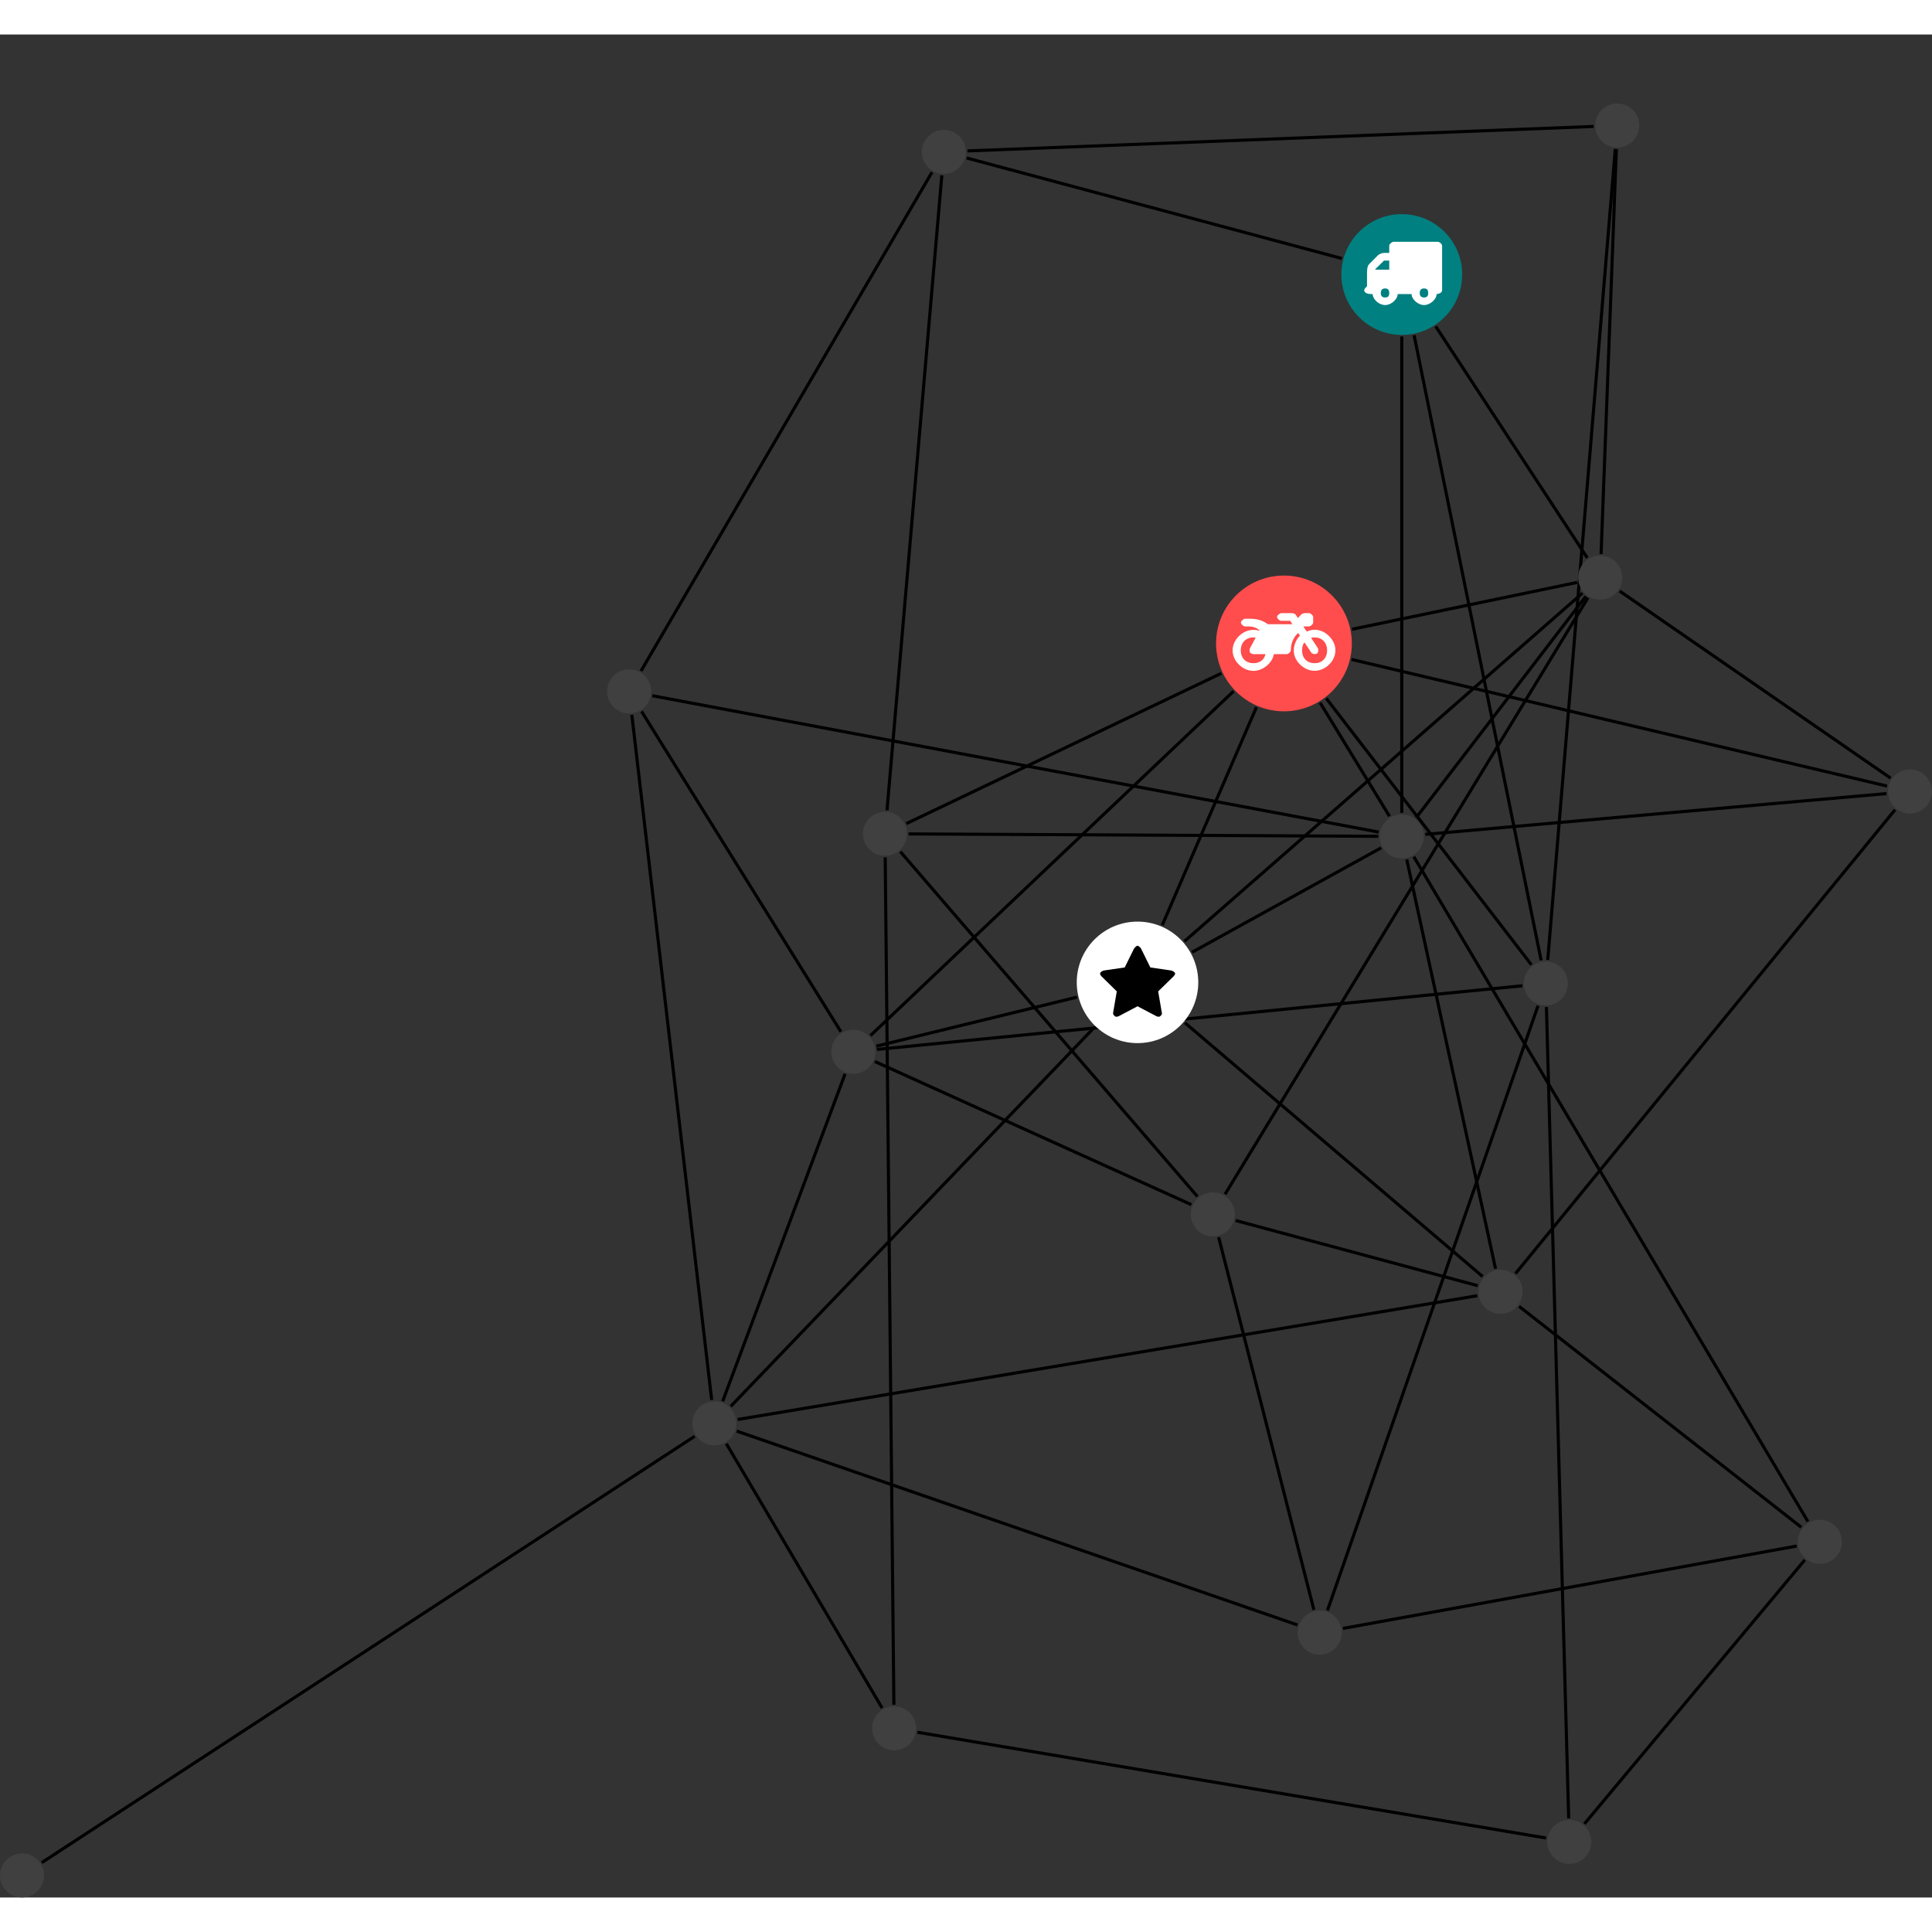 <?xml version="1.0" encoding="UTF-8"?>
<svg xmlns="http://www.w3.org/2000/svg" xmlns:xlink="http://www.w3.org/1999/xlink" width="247.240pt" height="247.240pt" viewBox="0.000 -8.829 247.240 238.411" version="1.1">
<rect x="0.000" y="-8.829" width="247.240" height="238.411" fill="#333333" stroke="none"/>
<defs>
<g>
<symbol overflow="visible" id="glyph0-0">
<path style="stroke:none;" d="M 1.422 -0.75 L 1.422 -7.922 L 3.562 -7.922 L 3.562 -0.891 L 1.422 -0.891 Z M 0.625 0 L 4.531 0 L 4.531 -8.812 L 0.438 -8.812 L 0.438 0 Z M 0.625 0 "/>
</symbol>
<symbol overflow="visible" id="glyph0-1">
<path style="stroke:none;" d="M 3.375 -0.844 C 3.375 -0.453 3.234 -0.266 2.844 -0.266 C 2.469 -0.266 2.297 -0.453 2.297 -0.844 C 2.297 -1.219 2.469 -1.422 2.844 -1.422 C 3.234 -1.422 3.375 -1.219 3.375 -0.844 Z M 1.594 -3.688 L 1.594 -3.859 C 1.594 -3.875 1.578 -3.875 1.594 -3.891 L 2.688 -4.969 C 2.703 -5 2.656 -4.984 2.688 -4.984 L 3.375 -4.984 L 3.375 -3.828 L 1.594 -3.828 Z M 8.359 -0.844 C 8.359 -0.453 8.219 -0.266 7.828 -0.266 C 7.453 -0.266 7.281 -0.453 7.281 -0.844 C 7.281 -1.219 7.453 -1.422 7.828 -1.422 C 8.219 -1.422 8.359 -1.219 8.359 -0.844 Z M 10.141 -6.891 C 10.141 -7.094 9.812 -7.391 9.609 -7.391 L 3.922 -7.391 C 3.719 -7.391 3.375 -7.094 3.375 -6.891 L 3.375 -5.969 L 2.672 -5.969 C 2.469 -5.969 2.078 -5.812 1.938 -5.672 L 0.844 -4.578 C 0.531 -4.266 0.531 -3.734 0.531 -3.328 L 0.531 -1.688 C 0.516 -1.688 0.172 -1.391 0.172 -1.203 C 0.172 -0.781 0.781 -0.703 1.062 -0.703 L 1.25 -0.703 C 1.25 -0.047 2.062 0.703 2.844 0.703 C 3.641 0.703 4.453 -0.047 4.453 -0.703 L 6.234 -0.703 C 6.234 -0.047 7.047 0.703 7.828 0.703 C 8.625 0.703 9.438 -0.047 9.438 -0.703 C 9.547 -0.703 10.141 -0.781 10.141 -1.203 Z M 10.141 -6.891 "/>
</symbol>
<symbol overflow="visible" id="glyph0-2">
<path style="stroke:none;" d="M 12.969 -2.906 C 12.844 -3.984 11.859 -5.016 10.781 -5.219 C 10.234 -5.328 9.703 -5.219 9.328 -5.031 L 8.875 -5.688 L 9.609 -5.688 C 9.812 -5.688 10.141 -5.984 10.141 -6.188 L 10.141 -6.891 C 10.141 -7.094 9.812 -7.391 9.609 -7.391 L 9.047 -7.391 C 8.969 -7.391 8.734 -7.312 8.656 -7.25 L 8.188 -6.766 L 7.891 -7.203 C 7.828 -7.281 7.594 -7.391 7.484 -7.391 L 6.078 -7.391 C 5.906 -7.391 5.547 -7.125 5.516 -6.953 C 5.484 -6.734 5.828 -6.406 6.047 -6.406 L 7.188 -6.406 L 7.484 -5.969 L 4.344 -5.969 C 4.141 -6.125 3.375 -6.672 2.141 -6.672 L 1.422 -6.672 C 1.219 -6.672 0.891 -6.375 0.891 -6.188 C 0.891 -5.984 1.219 -5.688 1.422 -5.688 L 1.781 -5.688 C 2.484 -5.688 2.906 -5.516 3.281 -5.188 L 3.25 -5.141 C 3.078 -5.188 2.797 -5.25 2.5 -5.25 C 1.109 -5.25 -0.172 -4 -0.172 -2.625 C -0.172 -1.25 1.109 0 2.5 0 C 3.75 0 4.953 -1.062 5.109 -2.141 L 6.766 -2.141 C 6.969 -2.141 7.281 -2.438 7.281 -2.625 C 7.281 -3.609 7.688 -4.391 8.219 -4.844 L 8.453 -4.5 C 7.969 -4.062 7.578 -3.203 7.672 -2.359 C 7.781 -1.172 8.969 -0.094 10.141 -0.016 C 11.703 0.094 13.156 -1.344 12.969 -2.906 Z M 2.5 -0.984 C 1.516 -0.984 0.875 -1.641 0.875 -2.625 C 0.875 -3.594 1.516 -4.281 2.5 -4.281 C 2.672 -4.281 2.844 -4.234 2.781 -4.25 L 2.047 -2.891 C 2 -2.781 2 -2.469 2.047 -2.359 C 2.125 -2.25 2.375 -2.141 2.5 -2.141 L 4.031 -2.141 C 3.891 -1.453 3.344 -0.984 2.5 -0.984 Z M 10.328 -0.984 C 9.344 -0.984 8.719 -1.641 8.719 -2.625 C 8.719 -3.109 8.859 -3.469 9.031 -3.641 L 9.906 -2.328 C 9.969 -2.219 10.203 -2.141 10.328 -2.141 C 10.391 -2.141 10.594 -2.188 10.641 -2.234 C 10.812 -2.344 10.844 -2.75 10.734 -2.922 L 9.875 -4.219 C 9.859 -4.219 10.094 -4.281 10.328 -4.281 C 11.297 -4.281 11.922 -3.594 11.922 -2.625 C 11.922 -1.641 11.297 -0.984 10.328 -0.984 Z M 10.328 -0.984 "/>
</symbol>
<symbol overflow="visible" id="glyph0-3">
<path style="stroke:none;" d="M 9.438 -5.078 C 9.438 -5.25 9.078 -5.453 8.938 -5.469 L 6.266 -5.859 L 5.078 -8.266 C 5.031 -8.375 4.75 -8.641 4.625 -8.641 C 4.5 -8.641 4.234 -8.375 4.172 -8.266 L 2.984 -5.859 L 0.312 -5.469 C 0.172 -5.453 -0.172 -5.25 -0.172 -5.078 C -0.172 -4.969 -0.062 -4.781 0.016 -4.719 L 1.969 -2.797 L 1.5 -0.062 C 1.5 -0.016 1.5 0.016 1.5 0.047 C 1.5 0.203 1.75 0.453 1.906 0.453 C 1.984 0.453 2.188 0.406 2.25 0.359 L 4.625 -0.891 L 7 0.359 C 7.062 0.406 7.266 0.453 7.344 0.453 C 7.5 0.453 7.75 0.203 7.75 0.047 C 7.75 0.016 7.75 -0.016 7.734 -0.062 L 7.266 -2.797 L 9.234 -4.719 C 9.297 -4.781 9.438 -4.969 9.438 -5.078 Z M 9.438 -5.078 "/>
</symbol>
</g>
<clipPath id="clip1">
  <path d="M 167 65 L 247.238 65 L 247.238 93 L 167 93 Z M 167 65 "/>
</clipPath>
<clipPath id="clip2">
  <path d="M 176 82 L 247.238 82 L 247.238 100 L 176 100 Z M 176 82 "/>
</clipPath>
<clipPath id="clip3">
  <path d="M 188 84 L 247.238 84 L 247.238 156 L 188 156 Z M 188 84 "/>
</clipPath>
<clipPath id="clip4">
  <path d="M 201 56 L 247.238 56 L 247.238 92 L 201 92 Z M 201 56 "/>
</clipPath>
<clipPath id="clip5">
  <path d="M 0 164 L 95 164 L 95 229.582 L 0 229.582 Z M 0 164 "/>
</clipPath>
<clipPath id="clip6">
  <path d="M 241 85 L 247.238 85 L 247.238 91 L 241 91 Z M 241 85 "/>
</clipPath>
<clipPath id="clip7">
  <path d="M 0 223 L 6 223 L 6 229.582 L 0 229.582 Z M 0 223 "/>
</clipPath>
</defs>
<g id="surface1">
<path style="fill:none;stroke-width:0.399;stroke-linecap:butt;stroke-linejoin:miter;stroke:rgb(0%,0%,0%);stroke-opacity:1;stroke-miterlimit:10;" d="M -0.001 -7.928 L -0.001 -68.889 " transform="matrix(1,0,0,-1,179.388,21.888)"/>
<path style="fill:none;stroke-width:0.399;stroke-linecap:butt;stroke-linejoin:miter;stroke:rgb(0%,0%,0%);stroke-opacity:1;stroke-miterlimit:10;" d="M -7.661 2.052 L -55.685 14.915 " transform="matrix(1,0,0,-1,179.388,21.888)"/>
<path style="fill:none;stroke-width:0.399;stroke-linecap:butt;stroke-linejoin:miter;stroke:rgb(0%,0%,0%);stroke-opacity:1;stroke-miterlimit:10;" d="M 1.577 -7.772 L 17.831 -87.764 " transform="matrix(1,0,0,-1,179.388,21.888)"/>
<path style="fill:none;stroke-width:0.399;stroke-linecap:butt;stroke-linejoin:miter;stroke:rgb(0%,0%,0%);stroke-opacity:1;stroke-miterlimit:10;" d="M 4.342 -6.635 L 23.737 -36.26 " transform="matrix(1,0,0,-1,179.388,21.888)"/>
<path style="fill:none;stroke-width:0.399;stroke-linecap:butt;stroke-linejoin:miter;stroke:rgb(0%,0%,0%);stroke-opacity:1;stroke-miterlimit:10;" d="M 24.557 18.951 L -55.587 15.818 " transform="matrix(1,0,0,-1,179.388,21.888)"/>
<path style="fill:none;stroke-width:0.399;stroke-linecap:butt;stroke-linejoin:miter;stroke:rgb(0%,0%,0%);stroke-opacity:1;stroke-miterlimit:10;" d="M 27.323 16.064 L 18.678 -87.717 " transform="matrix(1,0,0,-1,179.388,21.888)"/>
<path style="fill:none;stroke-width:0.399;stroke-linecap:butt;stroke-linejoin:miter;stroke:rgb(0%,0%,0%);stroke-opacity:1;stroke-miterlimit:10;" d="M 27.46 16.056 L 25.503 -35.772 " transform="matrix(1,0,0,-1,179.388,21.888)"/>
<path style="fill:none;stroke-width:0.399;stroke-linecap:butt;stroke-linejoin:miter;stroke:rgb(0%,0%,0%);stroke-opacity:1;stroke-miterlimit:10;" d="M -95.915 -53.901 L -2.966 -71.35 " transform="matrix(1,0,0,-1,179.388,21.888)"/>
<path style="fill:none;stroke-width:0.399;stroke-linecap:butt;stroke-linejoin:miter;stroke:rgb(0%,0%,0%);stroke-opacity:1;stroke-miterlimit:10;" d="M -97.361 -50.741 L -60.122 13.091 " transform="matrix(1,0,0,-1,179.388,21.888)"/>
<path style="fill:none;stroke-width:0.399;stroke-linecap:butt;stroke-linejoin:miter;stroke:rgb(0%,0%,0%);stroke-opacity:1;stroke-miterlimit:10;" d="M -98.533 -56.342 L -88.314 -144.022 " transform="matrix(1,0,0,-1,179.388,21.888)"/>
<path style="fill:none;stroke-width:0.399;stroke-linecap:butt;stroke-linejoin:miter;stroke:rgb(0%,0%,0%);stroke-opacity:1;stroke-miterlimit:10;" d="M -97.286 -55.909 L -71.779 -96.901 " transform="matrix(1,0,0,-1,179.388,21.888)"/>
<path style="fill:none;stroke-width:0.399;stroke-linecap:butt;stroke-linejoin:miter;stroke:rgb(0%,0%,0%);stroke-opacity:1;stroke-miterlimit:10;" d="M -10.45 -54.796 L -1.572 -69.331 " transform="matrix(1,0,0,-1,179.388,21.888)"/>
<g clip-path="url(#clip1)" clip-rule="nonzero">
<path style="fill:none;stroke-width:0.399;stroke-linecap:butt;stroke-linejoin:miter;stroke:rgb(0%,0%,0%);stroke-opacity:1;stroke-miterlimit:10;" d="M -6.431 -49.257 L 62.096 -65.464 " transform="matrix(1,0,0,-1,179.388,21.888)"/>
</g>
<path style="fill:none;stroke-width:0.399;stroke-linecap:butt;stroke-linejoin:miter;stroke:rgb(0%,0%,0%);stroke-opacity:1;stroke-miterlimit:10;" d="M -18.603 -55.37 L -30.654 -83.26 " transform="matrix(1,0,0,-1,179.388,21.888)"/>
<path style="fill:none;stroke-width:0.399;stroke-linecap:butt;stroke-linejoin:miter;stroke:rgb(0%,0%,0%);stroke-opacity:1;stroke-miterlimit:10;" d="M -9.658 -54.249 L 16.589 -88.335 " transform="matrix(1,0,0,-1,179.388,21.888)"/>
<path style="fill:none;stroke-width:0.399;stroke-linecap:butt;stroke-linejoin:miter;stroke:rgb(0%,0%,0%);stroke-opacity:1;stroke-miterlimit:10;" d="M -21.529 -53.323 L -67.993 -97.389 " transform="matrix(1,0,0,-1,179.388,21.888)"/>
<path style="fill:none;stroke-width:0.399;stroke-linecap:butt;stroke-linejoin:miter;stroke:rgb(0%,0%,0%);stroke-opacity:1;stroke-miterlimit:10;" d="M -23.103 -51.038 L -63.411 -70.268 " transform="matrix(1,0,0,-1,179.388,21.888)"/>
<path style="fill:none;stroke-width:0.399;stroke-linecap:butt;stroke-linejoin:miter;stroke:rgb(0%,0%,0%);stroke-opacity:1;stroke-miterlimit:10;" d="M -6.38 -45.397 L 22.436 -39.401 " transform="matrix(1,0,0,-1,179.388,21.888)"/>
<g clip-path="url(#clip2)" clip-rule="nonzero">
<path style="fill:none;stroke-width:0.399;stroke-linecap:butt;stroke-linejoin:miter;stroke:rgb(0%,0%,0%);stroke-opacity:1;stroke-miterlimit:10;" d="M 3.007 -71.643 L 62.03 -66.424 " transform="matrix(1,0,0,-1,179.388,21.888)"/>
</g>
<path style="fill:none;stroke-width:0.399;stroke-linecap:butt;stroke-linejoin:miter;stroke:rgb(0%,0%,0%);stroke-opacity:1;stroke-miterlimit:10;" d="M -2.642 -73.366 L -26.837 -86.729 " transform="matrix(1,0,0,-1,179.388,21.888)"/>
<path style="fill:none;stroke-width:0.399;stroke-linecap:butt;stroke-linejoin:miter;stroke:rgb(0%,0%,0%);stroke-opacity:1;stroke-miterlimit:10;" d="M 0.639 -74.858 L 11.999 -127.237 " transform="matrix(1,0,0,-1,179.388,21.888)"/>
<path style="fill:none;stroke-width:0.399;stroke-linecap:butt;stroke-linejoin:miter;stroke:rgb(0%,0%,0%);stroke-opacity:1;stroke-miterlimit:10;" d="M 1.538 -74.503 L 51.971 -159.581 " transform="matrix(1,0,0,-1,179.388,21.888)"/>
<path style="fill:none;stroke-width:0.399;stroke-linecap:butt;stroke-linejoin:miter;stroke:rgb(0%,0%,0%);stroke-opacity:1;stroke-miterlimit:10;" d="M -3.017 -71.893 L -63.118 -71.585 " transform="matrix(1,0,0,-1,179.388,21.888)"/>
<path style="fill:none;stroke-width:0.399;stroke-linecap:butt;stroke-linejoin:miter;stroke:rgb(0%,0%,0%);stroke-opacity:1;stroke-miterlimit:10;" d="M 1.835 -69.514 L 23.553 -41.182 " transform="matrix(1,0,0,-1,179.388,21.888)"/>
<path style="fill:none;stroke-width:0.399;stroke-linecap:butt;stroke-linejoin:miter;stroke:rgb(0%,0%,0%);stroke-opacity:1;stroke-miterlimit:10;" d="M -58.861 12.693 L -65.876 -68.561 " transform="matrix(1,0,0,-1,179.388,21.888)"/>
<g clip-path="url(#clip3)" clip-rule="nonzero">
<path style="fill:none;stroke-width:0.399;stroke-linecap:butt;stroke-linejoin:miter;stroke:rgb(0%,0%,0%);stroke-opacity:1;stroke-miterlimit:10;" d="M 63.124 -68.491 L 14.55 -127.85 " transform="matrix(1,0,0,-1,179.388,21.888)"/>
</g>
<g clip-path="url(#clip4)" clip-rule="nonzero">
<path style="fill:none;stroke-width:0.399;stroke-linecap:butt;stroke-linejoin:miter;stroke:rgb(0%,0%,0%);stroke-opacity:1;stroke-miterlimit:10;" d="M 62.553 -64.444 L 27.874 -40.503 " transform="matrix(1,0,0,-1,179.388,21.888)"/>
</g>
<path style="fill:none;stroke-width:0.399;stroke-linecap:butt;stroke-linejoin:miter;stroke:rgb(0%,0%,0%);stroke-opacity:1;stroke-miterlimit:10;" d="M -27.751 -95.757 L 10.342 -128.225 " transform="matrix(1,0,0,-1,179.388,21.888)"/>
<path style="fill:none;stroke-width:0.399;stroke-linecap:butt;stroke-linejoin:miter;stroke:rgb(0%,0%,0%);stroke-opacity:1;stroke-miterlimit:10;" d="M -39.341 -96.339 L -85.876 -144.842 " transform="matrix(1,0,0,-1,179.388,21.888)"/>
<path style="fill:none;stroke-width:0.399;stroke-linecap:butt;stroke-linejoin:miter;stroke:rgb(0%,0%,0%);stroke-opacity:1;stroke-miterlimit:10;" d="M -41.568 -92.475 L -67.251 -98.749 " transform="matrix(1,0,0,-1,179.388,21.888)"/>
<path style="fill:none;stroke-width:0.399;stroke-linecap:butt;stroke-linejoin:miter;stroke:rgb(0%,0%,0%);stroke-opacity:1;stroke-miterlimit:10;" d="M -27.818 -85.335 L 23.12 -40.772 " transform="matrix(1,0,0,-1,179.388,21.888)"/>
<path style="fill:none;stroke-width:0.399;stroke-linecap:butt;stroke-linejoin:miter;stroke:rgb(0%,0%,0%);stroke-opacity:1;stroke-miterlimit:10;" d="M -21.267 -121.057 L 9.721 -129.401 " transform="matrix(1,0,0,-1,179.388,21.888)"/>
<path style="fill:none;stroke-width:0.399;stroke-linecap:butt;stroke-linejoin:miter;stroke:rgb(0%,0%,0%);stroke-opacity:1;stroke-miterlimit:10;" d="M -26.931 -119.03 L -67.435 -100.71 " transform="matrix(1,0,0,-1,179.388,21.888)"/>
<path style="fill:none;stroke-width:0.399;stroke-linecap:butt;stroke-linejoin:miter;stroke:rgb(0%,0%,0%);stroke-opacity:1;stroke-miterlimit:10;" d="M -26.154 -117.987 L -64.169 -73.854 " transform="matrix(1,0,0,-1,179.388,21.888)"/>
<path style="fill:none;stroke-width:0.399;stroke-linecap:butt;stroke-linejoin:miter;stroke:rgb(0%,0%,0%);stroke-opacity:1;stroke-miterlimit:10;" d="M -22.615 -117.694 L 23.823 -41.366 " transform="matrix(1,0,0,-1,179.388,21.888)"/>
<path style="fill:none;stroke-width:0.399;stroke-linecap:butt;stroke-linejoin:miter;stroke:rgb(0%,0%,0%);stroke-opacity:1;stroke-miterlimit:10;" d="M -23.435 -123.198 L -11.247 -170.878 " transform="matrix(1,0,0,-1,179.388,21.888)"/>
<path style="fill:none;stroke-width:0.399;stroke-linecap:butt;stroke-linejoin:miter;stroke:rgb(0%,0%,0%);stroke-opacity:1;stroke-miterlimit:10;" d="M -66.501 -183.448 L -86.435 -149.62 " transform="matrix(1,0,0,-1,179.388,21.888)"/>
<path style="fill:none;stroke-width:0.399;stroke-linecap:butt;stroke-linejoin:miter;stroke:rgb(0%,0%,0%);stroke-opacity:1;stroke-miterlimit:10;" d="M -64.997 -183.03 L -66.107 -74.585 " transform="matrix(1,0,0,-1,179.388,21.888)"/>
<path style="fill:none;stroke-width:0.399;stroke-linecap:butt;stroke-linejoin:miter;stroke:rgb(0%,0%,0%);stroke-opacity:1;stroke-miterlimit:10;" d="M -61.993 -186.546 L 18.464 -200.081 " transform="matrix(1,0,0,-1,179.388,21.888)"/>
<path style="fill:none;stroke-width:0.399;stroke-linecap:butt;stroke-linejoin:miter;stroke:rgb(0%,0%,0%);stroke-opacity:1;stroke-miterlimit:10;" d="M 9.663 -130.682 L -84.99 -146.522 " transform="matrix(1,0,0,-1,179.388,21.888)"/>
<path style="fill:none;stroke-width:0.399;stroke-linecap:butt;stroke-linejoin:miter;stroke:rgb(0%,0%,0%);stroke-opacity:1;stroke-miterlimit:10;" d="M 15.014 -132.046 L 51.132 -160.319 " transform="matrix(1,0,0,-1,179.388,21.888)"/>
<g clip-path="url(#clip5)" clip-rule="nonzero">
<path style="fill:none;stroke-width:0.399;stroke-linecap:butt;stroke-linejoin:miter;stroke:rgb(0%,0%,0%);stroke-opacity:1;stroke-miterlimit:10;" d="M -90.493 -148.671 L -174.044 -203.229 " transform="matrix(1,0,0,-1,179.388,21.888)"/>
</g>
<path style="fill:none;stroke-width:0.399;stroke-linecap:butt;stroke-linejoin:miter;stroke:rgb(0%,0%,0%);stroke-opacity:1;stroke-miterlimit:10;" d="M -86.908 -144.19 L -71.24 -102.292 " transform="matrix(1,0,0,-1,179.388,21.888)"/>
<path style="fill:none;stroke-width:0.399;stroke-linecap:butt;stroke-linejoin:miter;stroke:rgb(0%,0%,0%);stroke-opacity:1;stroke-miterlimit:10;" d="M -85.115 -148.007 L -13.353 -172.815 " transform="matrix(1,0,0,-1,179.388,21.888)"/>
<path style="fill:none;stroke-width:0.399;stroke-linecap:butt;stroke-linejoin:miter;stroke:rgb(0%,0%,0%);stroke-opacity:1;stroke-miterlimit:10;" d="M 51.573 -164.495 L 23.374 -198.264 " transform="matrix(1,0,0,-1,179.388,21.888)"/>
<path style="fill:none;stroke-width:0.399;stroke-linecap:butt;stroke-linejoin:miter;stroke:rgb(0%,0%,0%);stroke-opacity:1;stroke-miterlimit:10;" d="M 50.538 -162.717 L -7.533 -173.26 " transform="matrix(1,0,0,-1,179.388,21.888)"/>
<path style="fill:none;stroke-width:0.399;stroke-linecap:butt;stroke-linejoin:miter;stroke:rgb(0%,0%,0%);stroke-opacity:1;stroke-miterlimit:10;" d="M 15.428 -91.018 L -67.181 -99.167 " transform="matrix(1,0,0,-1,179.388,21.888)"/>
<path style="fill:none;stroke-width:0.399;stroke-linecap:butt;stroke-linejoin:miter;stroke:rgb(0%,0%,0%);stroke-opacity:1;stroke-miterlimit:10;" d="M 18.51 -93.741 L 21.358 -197.565 " transform="matrix(1,0,0,-1,179.388,21.888)"/>
<path style="fill:none;stroke-width:0.399;stroke-linecap:butt;stroke-linejoin:miter;stroke:rgb(0%,0%,0%);stroke-opacity:1;stroke-miterlimit:10;" d="M 17.436 -93.573 L -9.509 -170.952 " transform="matrix(1,0,0,-1,179.388,21.888)"/>
<path style=" stroke:none;fill-rule:nonzero;fill:rgb(0%,50%,50%);fill-opacity:1;" d="M 187.117 21.887 C 187.117 17.621 183.656 14.16 179.387 14.16 C 175.121 14.16 171.66 17.621 171.66 21.887 C 171.66 26.156 175.121 29.617 179.387 29.617 C 183.656 29.617 187.117 26.156 187.117 21.887 Z M 187.117 21.887 "/>
<g style="fill:rgb(100%,100%,100%);fill-opacity:1;">
  <use xlink:href="#glyph0-1" x="174.407" y="25.091"/>
</g>
<path style=" stroke:none;fill-rule:nonzero;fill:rgb(25%,25%,25%);fill-opacity:1;" d="M 209.777 2.816 C 209.777 1.262 208.516 0 206.961 0 C 205.402 0 204.141 1.262 204.141 2.816 C 204.141 4.375 205.402 5.637 206.961 5.637 C 208.516 5.637 209.777 4.375 209.777 2.816 Z M 209.777 2.816 "/>
<path style=" stroke:none;fill-rule:nonzero;fill:rgb(25%,25%,25%);fill-opacity:1;" d="M 83.328 75.234 C 83.328 73.676 82.066 72.414 80.508 72.414 C 78.953 72.414 77.691 73.676 77.691 75.234 C 77.691 76.789 78.953 78.051 80.508 78.051 C 82.066 78.051 83.328 76.789 83.328 75.234 Z M 83.328 75.234 "/>
<path style=" stroke:none;fill-rule:nonzero;fill:rgb(100%,29.999%,29.999%);fill-opacity:1;" d="M 172.996 69.098 C 172.996 64.301 169.105 60.41 164.309 60.41 C 159.512 60.41 155.621 64.301 155.621 69.098 C 155.621 73.895 159.512 77.785 164.309 77.785 C 169.105 77.785 172.996 73.895 172.996 69.098 Z M 172.996 69.098 "/>
<g style="fill:rgb(100%,100%,100%);fill-opacity:1;">
  <use xlink:href="#glyph0-2" x="157.908" y="72.609"/>
</g>
<path style=" stroke:none;fill-rule:nonzero;fill:rgb(25%,25%,25%);fill-opacity:1;" d="M 182.207 93.797 C 182.207 92.238 180.945 90.977 179.387 90.977 C 177.832 90.977 176.57 92.238 176.57 93.797 C 176.57 95.352 177.832 96.613 179.387 96.613 C 180.945 96.613 182.207 95.352 182.207 93.797 Z M 182.207 93.797 "/>
<path style=" stroke:none;fill-rule:nonzero;fill:rgb(25%,25%,25%);fill-opacity:1;" d="M 123.605 6.191 C 123.605 4.633 122.344 3.371 120.785 3.371 C 119.23 3.371 117.969 4.633 117.969 6.191 C 117.969 7.746 119.23 9.008 120.785 9.008 C 122.344 9.008 123.605 7.746 123.605 6.191 Z M 123.605 6.191 "/>
<g clip-path="url(#clip6)" clip-rule="nonzero">
<path style=" stroke:none;fill-rule:nonzero;fill:rgb(25%,25%,25%);fill-opacity:1;" d="M 247.238 88.043 C 247.238 86.488 245.977 85.227 244.422 85.227 C 242.867 85.227 241.605 86.488 241.605 88.043 C 241.605 89.602 242.867 90.863 244.422 90.863 C 245.977 90.863 247.238 89.602 247.238 88.043 Z M 247.238 88.043 "/>
</g>
<path style=" stroke:none;fill-rule:nonzero;fill:rgb(100%,100%,100%);fill-opacity:1;" d="M 153.344 112.473 C 153.344 108.176 149.863 104.695 145.57 104.695 C 141.277 104.695 137.793 108.176 137.793 112.473 C 137.793 116.766 141.277 120.246 145.57 120.246 C 149.863 120.246 153.344 116.766 153.344 112.473 Z M 153.344 112.473 "/>
<g style="fill:rgb(0%,0%,0%);fill-opacity:1;">
  <use xlink:href="#glyph0-3" x="140.947" y="116.422"/>
</g>
<path style=" stroke:none;fill-rule:nonzero;fill:rgb(25%,25%,25%);fill-opacity:1;" d="M 158.023 142.16 C 158.023 140.605 156.762 139.344 155.207 139.344 C 153.648 139.344 152.387 140.605 152.387 142.16 C 152.387 143.719 153.648 144.98 155.207 144.98 C 156.762 144.98 158.023 143.719 158.023 142.16 Z M 158.023 142.16 "/>
<path style=" stroke:none;fill-rule:nonzero;fill:rgb(25%,25%,25%);fill-opacity:1;" d="M 117.238 207.934 C 117.238 206.375 115.977 205.113 114.422 205.113 C 112.863 205.113 111.602 206.375 111.602 207.934 C 111.602 209.488 112.863 210.75 114.422 210.75 C 115.977 210.75 117.238 209.488 117.238 207.934 Z M 117.238 207.934 "/>
<path style=" stroke:none;fill-rule:nonzero;fill:rgb(25%,25%,25%);fill-opacity:1;" d="M 194.844 152.07 C 194.844 150.516 193.582 149.254 192.023 149.254 C 190.469 149.254 189.207 150.516 189.207 152.07 C 189.207 153.629 190.469 154.891 192.023 154.891 C 193.582 154.891 194.844 153.629 194.844 152.07 Z M 194.844 152.07 "/>
<path style=" stroke:none;fill-rule:nonzero;fill:rgb(25%,25%,25%);fill-opacity:1;" d="M 94.242 168.906 C 94.242 167.348 92.98 166.086 91.426 166.086 C 89.867 166.086 88.605 167.348 88.605 168.906 C 88.605 170.461 89.867 171.723 91.426 171.723 C 92.98 171.723 94.242 170.461 94.242 168.906 Z M 94.242 168.906 "/>
<g clip-path="url(#clip7)" clip-rule="nonzero">
<path style=" stroke:none;fill-rule:nonzero;fill:rgb(25%,25%,25%);fill-opacity:1;" d="M 5.637 226.766 C 5.637 225.207 4.375 223.945 2.816 223.945 C 1.262 223.945 0 225.207 0 226.766 C 0 228.32 1.262 229.582 2.816 229.582 C 4.375 229.582 5.637 228.32 5.637 226.766 Z M 5.637 226.766 "/>
</g>
<path style=" stroke:none;fill-rule:nonzero;fill:rgb(25%,25%,25%);fill-opacity:1;" d="M 235.715 184.062 C 235.715 182.508 234.453 181.246 232.895 181.246 C 231.34 181.246 230.078 182.508 230.078 184.062 C 230.078 185.621 231.34 186.883 232.895 186.883 C 234.453 186.883 235.715 185.621 235.715 184.062 Z M 235.715 184.062 "/>
<path style=" stroke:none;fill-rule:nonzero;fill:rgb(25%,25%,25%);fill-opacity:1;" d="M 200.637 112.609 C 200.637 111.055 199.375 109.793 197.816 109.793 C 196.262 109.793 195 111.055 195 112.609 C 195 114.168 196.262 115.43 197.816 115.43 C 199.375 115.43 200.637 114.168 200.637 112.609 Z M 200.637 112.609 "/>
<path style=" stroke:none;fill-rule:nonzero;fill:rgb(25%,25%,25%);fill-opacity:1;" d="M 112.023 121.352 C 112.023 119.793 110.762 118.531 109.203 118.531 C 107.648 118.531 106.387 119.793 106.387 121.352 C 106.387 122.906 107.648 124.168 109.203 124.168 C 110.762 124.168 112.023 122.906 112.023 121.352 Z M 112.023 121.352 "/>
<path style=" stroke:none;fill-rule:nonzero;fill:rgb(25%,25%,25%);fill-opacity:1;" d="M 116.07 93.457 C 116.07 91.898 114.809 90.637 113.254 90.637 C 111.695 90.637 110.434 91.898 110.434 93.457 C 110.434 95.012 111.695 96.273 113.254 96.273 C 114.809 96.273 116.07 95.012 116.07 93.457 Z M 116.07 93.457 "/>
<path style=" stroke:none;fill-rule:nonzero;fill:rgb(25%,25%,25%);fill-opacity:1;" d="M 207.598 60.676 C 207.598 59.117 206.336 57.855 204.777 57.855 C 203.223 57.855 201.961 59.117 201.961 60.676 C 201.961 62.23 203.223 63.492 204.777 63.492 C 206.336 63.492 207.598 62.23 207.598 60.676 Z M 207.598 60.676 "/>
<path style=" stroke:none;fill-rule:nonzero;fill:rgb(25%,25%,25%);fill-opacity:1;" d="M 203.645 222.465 C 203.645 220.91 202.383 219.648 200.828 219.648 C 199.27 219.648 198.008 220.91 198.008 222.465 C 198.008 224.023 199.27 225.285 200.828 225.285 C 202.383 225.285 203.645 224.023 203.645 222.465 Z M 203.645 222.465 "/>
<path style=" stroke:none;fill-rule:nonzero;fill:rgb(25%,25%,25%);fill-opacity:1;" d="M 171.703 195.688 C 171.703 194.129 170.445 192.867 168.887 192.867 C 167.332 192.867 166.07 194.129 166.07 195.688 C 166.07 197.242 167.332 198.504 168.887 198.504 C 170.445 198.504 171.703 197.242 171.703 195.688 Z M 171.703 195.688 "/>
</g>
</svg>
